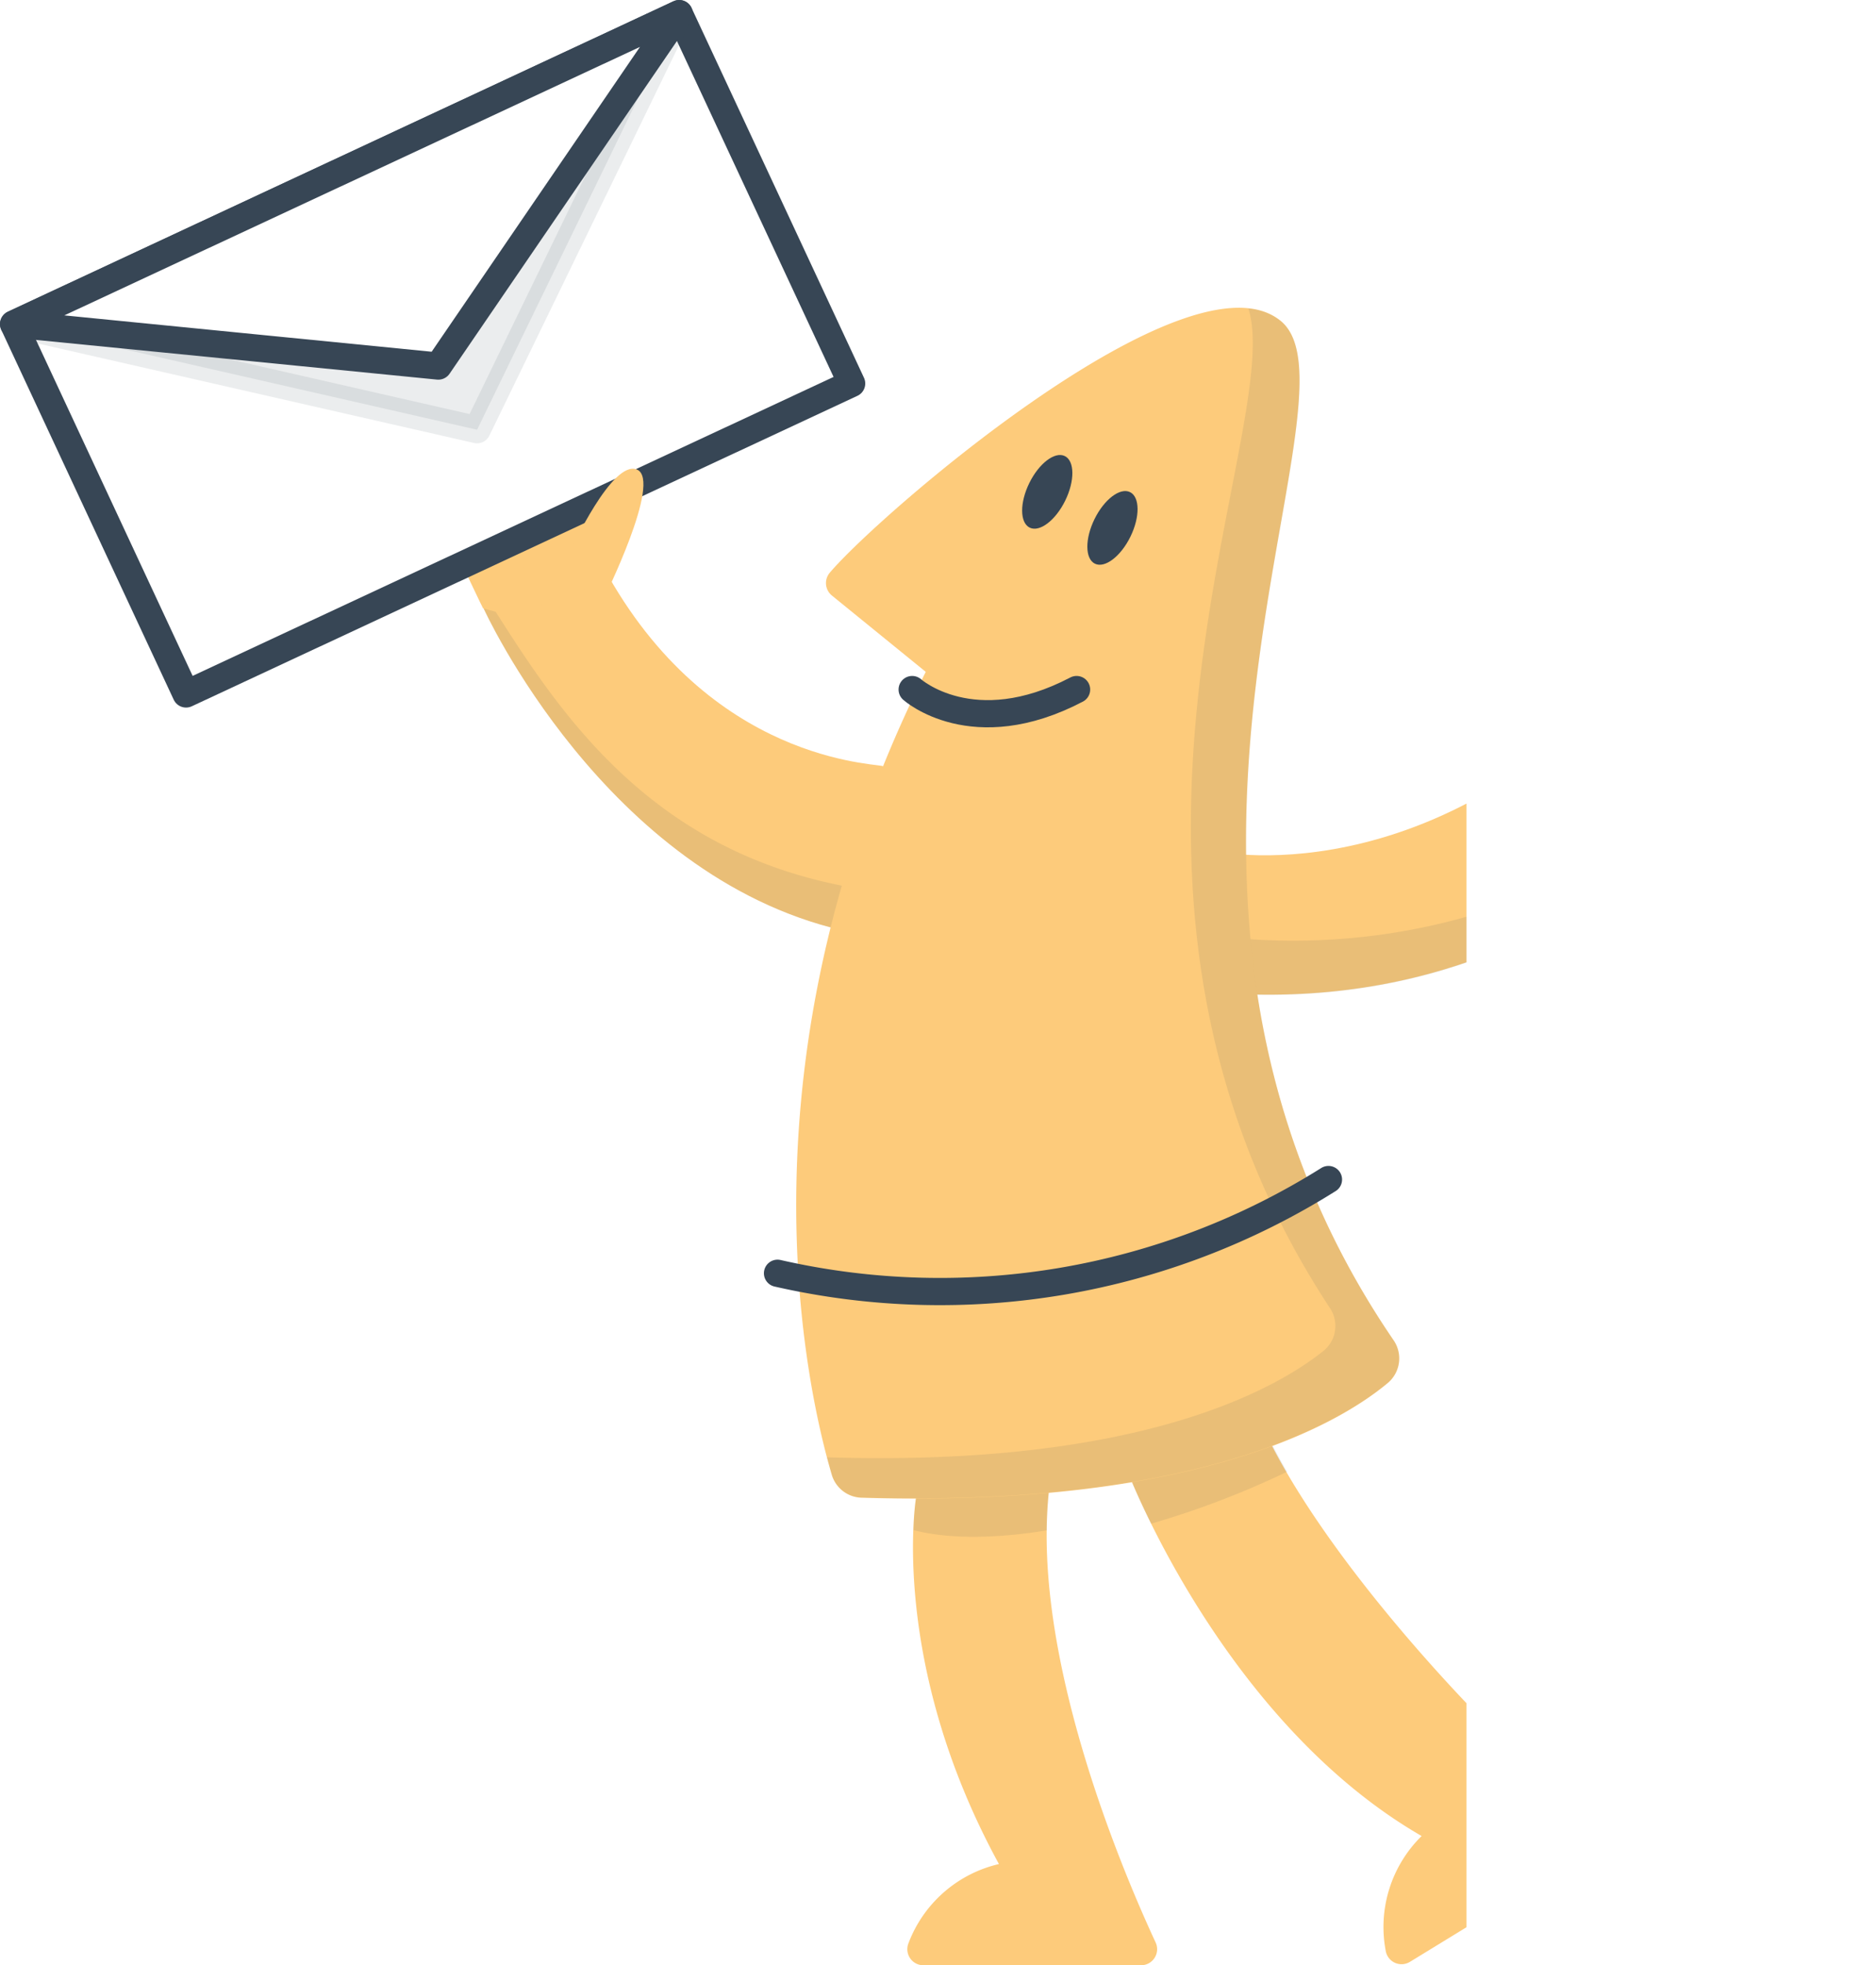 <svg id="c7258bd2-b19e-410c-8747-462413183594" data-name="Layer 1" xmlns="http://www.w3.org/2000/svg" xmlns:xlink="http://www.w3.org/1999/xlink" viewBox="0 0 137.94 144.47"><defs><style>.\36 1715ebf-b6ba-417c-a804-c13104384b3d,.f4990103-b7b1-449f-9d7d-f3284659593b{fill:none;}.\37 53cde51-017a-4669-bc79-3fb1ce50bb47{clip-path:url(#516dc664-7343-47e3-b5c7-ea0d578846d1);}.dc273cc5-e580-4d97-ba1c-dc450113b475{fill:#fdcb7b;}.\30 ae6aa08-0fd4-4bc2-b388-f644dce5be13,.\32 98cc296-663c-4675-98ac-01a9a4789502,.e1da8aef-2c72-4c8e-b089-74f1075a53b1{fill:#374655;}.\32 98cc296-663c-4675-98ac-01a9a4789502,.e1da8aef-2c72-4c8e-b089-74f1075a53b1{opacity:0.1;}.\39 c1f3f97-16ec-4d39-837b-469db8d05505{fill:#8ac0e8;}.\30 4f502c6-7964-4bf4-a965-864244b9abee,.\32 98cc296-663c-4675-98ac-01a9a4789502,.\36 1715ebf-b6ba-417c-a804-c13104384b3d{stroke:#374655;stroke-linecap:round;stroke-linejoin:round;stroke-width:2px;}.\30 4f502c6-7964-4bf4-a965-864244b9abee{fill:#fff;}</style><clipPath id="516dc664-7343-47e3-b5c7-ea0d578846d1" transform="translate(-23.83 -1.92)"><rect class="f4990103-b7b1-449f-9d7d-f3284659593b" x="2.68" y="-9.15" width="128.98" height="189.51"/></clipPath></defs><title>check-email</title><g class="753cde51-017a-4669-bc79-3fb1ce50bb47"><path class="dc273cc5-e580-4d97-ba1c-dc450113b475" d="M106.75,110.11s7,18.34,21.61,26.78a9.38,9.38,0,0,0-2.64,8.44,1.18,1.18,0,0,0,1.78.81l13.63-8.34a1.18,1.18,0,0,0,0-2c-4.76-3.17-19.46-18-24.55-29.19Z" transform="translate(-23.83 -1.92)"/><path class="e1da8aef-2c72-4c8e-b089-74f1075a53b1" d="M106.75,110.11h0s0.57,1.5,1.72,3.82a64.94,64.94,0,0,0,10-3.82c-0.69-1.19-1.31-2.37-1.83-3.51Z" transform="translate(-23.83 -1.92)"/><path class="dc273cc5-e580-4d97-ba1c-dc450113b475" d="M113.45,64.53s17.5,3.68,33.09-16.38c6.22,3.28,10.45,3.41,10.45,3.41s-14.39,27.41-46.82,23C102.71,68.06,113.45,64.53,113.45,64.53Z" transform="translate(-23.83 -1.92)"/><path class="9c1f3f97-16ec-4d39-837b-469db8d05505" d="M146.54,48.16s-2.47-6.2-.58-7,4.75,6,4.75,6l-2.48,3.58Z" transform="translate(-23.83 -1.92)"/><path class="9c1f3f97-16ec-4d39-837b-469db8d05505" d="M147.9,49.94s2.53-15.12,5.1-14.27-2.08,14.46-2.08,14.46Z" transform="translate(-23.83 -1.92)"/><path class="9c1f3f97-16ec-4d39-837b-469db8d05505" d="M150,50.3s4.7-14.65,7.39-13.23-4.12,14.08-4.12,14.08Z" transform="translate(-23.83 -1.92)"/><path class="9c1f3f97-16ec-4d39-837b-469db8d05505" d="M152,52.89s7.14-15.73,9.3-14.59-4.39,13.37-4.39,13.37Z" transform="translate(-23.83 -1.92)"/><path class="e1da8aef-2c72-4c8e-b089-74f1075a53b1" d="M157,51.56h0C136.76,77.75,109.31,70,109.31,70l-1.59,1.28a7.71,7.71,0,0,0,2.46,3.3C142.61,79,157,51.56,157,51.56Z" transform="translate(-23.83 -1.92)"/><path class="dc273cc5-e580-4d97-ba1c-dc450113b475" d="M88.73,58.23C87.52,58,75,57.55,67.48,42.22l-8.09,4.43s8.89,19.6,26.37,23.66S88.73,58.23,88.73,58.23Z" transform="translate(-23.83 -1.92)"/><path class="e1da8aef-2c72-4c8e-b089-74f1075a53b1" d="M94.35,67.79C73.41,67.94,65.44,55,59.86,46.24a2.17,2.17,0,0,0-.47.41s8.89,19.6,26.37,23.66C92.76,71.94,94.62,70.32,94.35,67.79Z" transform="translate(-23.83 -1.92)"/><path class="dc273cc5-e580-4d97-ba1c-dc450113b475" d="M91.18,112.05s-2,12.06,6.1,26.9a9.38,9.38,0,0,0-6.65,5.82,1.18,1.18,0,0,0,1.1,1.62h16a1.18,1.18,0,0,0,1.07-1.68c-2.41-5.19-9.3-21.34-7.8-33.55Z" transform="translate(-23.83 -1.92)"/><path class="e1da8aef-2c72-4c8e-b089-74f1075a53b1" d="M100.8,114.42a29.56,29.56,0,0,1,.19-3.25l-9.81.89A21,21,0,0,0,91,114.4C94.46,115.31,98.87,114.74,100.8,114.42Z" transform="translate(-23.83 -1.92)"/><path class="dc273cc5-e580-4d97-ba1c-dc450113b475" d="M85,110.37c-1.87-6.33-7.4-30.54,6.9-59.06L85,45.7A1.18,1.18,0,0,1,84.86,44c3.67-4.32,26.43-24,33.14-18.49s-14.44,41.63,8.29,74.92a2.36,2.36,0,0,1-.42,3.16c-3.59,3-14.1,9.19-38.74,8.43A2.35,2.35,0,0,1,85,110.37Z" transform="translate(-23.83 -1.92)"/><path class="e1da8aef-2c72-4c8e-b089-74f1075a53b1" d="M126.3,100.45c-22.74-33.29-1.58-69.4-8.29-74.92a4.39,4.39,0,0,0-2.39-.93c2.86,8.94-14.66,42.08,6,73.48a2.36,2.36,0,0,1-.48,3.15c-3.52,2.82-13.57,8.54-36.5,7.82,0.13,0.49.25,0.93,0.36,1.31A2.35,2.35,0,0,0,87.14,112c24.65,0.76,35.15-5.45,38.74-8.43A2.36,2.36,0,0,0,126.3,100.45Z" transform="translate(-23.83 -1.92)"/><path class="61715ebf-b6ba-417c-a804-c13104384b3d" d="M81,95.52a53.69,53.69,0,0,0,40.51-6.89" transform="translate(-23.83 -1.92)"/><path class="61715ebf-b6ba-417c-a804-c13104384b3d" d="M90.9,52.61s4.46,4,12.09,0" transform="translate(-23.83 -1.92)"/><ellipse class="0ae6aa08-0fd4-4bc2-b388-f644dce5be13" cx="105.63" cy="40.73" rx="2.93" ry="1.47" transform="translate(-1.33 115.66) rotate(-63.84)"/><ellipse class="0ae6aa08-0fd4-4bc2-b388-f644dce5be13" cx="100.83" cy="38.08" rx="2.93" ry="1.47" transform="translate(-1.63 109.87) rotate(-63.84)"/><path class="dc273cc5-e580-4d97-ba1c-dc450113b475" d="M68.54,45.14S66.34,30,63.75,30.77s1.76,14.5,1.76,14.5Z" transform="translate(-23.83 -1.92)"/><path class="dc273cc5-e580-4d97-ba1c-dc450113b475" d="M66.47,45.46S62.1,30.71,59.37,32.07s3.81,14.17,3.81,14.17Z" transform="translate(-23.83 -1.92)"/><path class="dc273cc5-e580-4d97-ba1c-dc450113b475" d="M64.35,48s-6.79-15.88-9-14.79,4,13.43,4,13.43Z" transform="translate(-23.83 -1.92)"/><rect class="04f502c6-7964-4bf4-a965-864244b9abee" x="28.64" y="12.93" width="54" height="30" transform="translate(-30.42 24.21) rotate(-25)"/><polygon class="298cc296-663c-4675-98ac-01a9a4789502" points="35.08 31.59 1 23.82 49.94 1 35.08 31.59"/><polygon class="04f502c6-7964-4bf4-a965-864244b9abee" points="32.23 26.91 1 23.82 49.94 1 32.23 26.91"/><path class="dc273cc5-e580-4d97-ba1c-dc450113b475" d="M70.67,36.44c-1.81-.78-4.88,5.94-4.88,5.94L68.19,46S72.55,37.25,70.67,36.44Z" transform="translate(-23.83 -1.92)"/></g></svg>